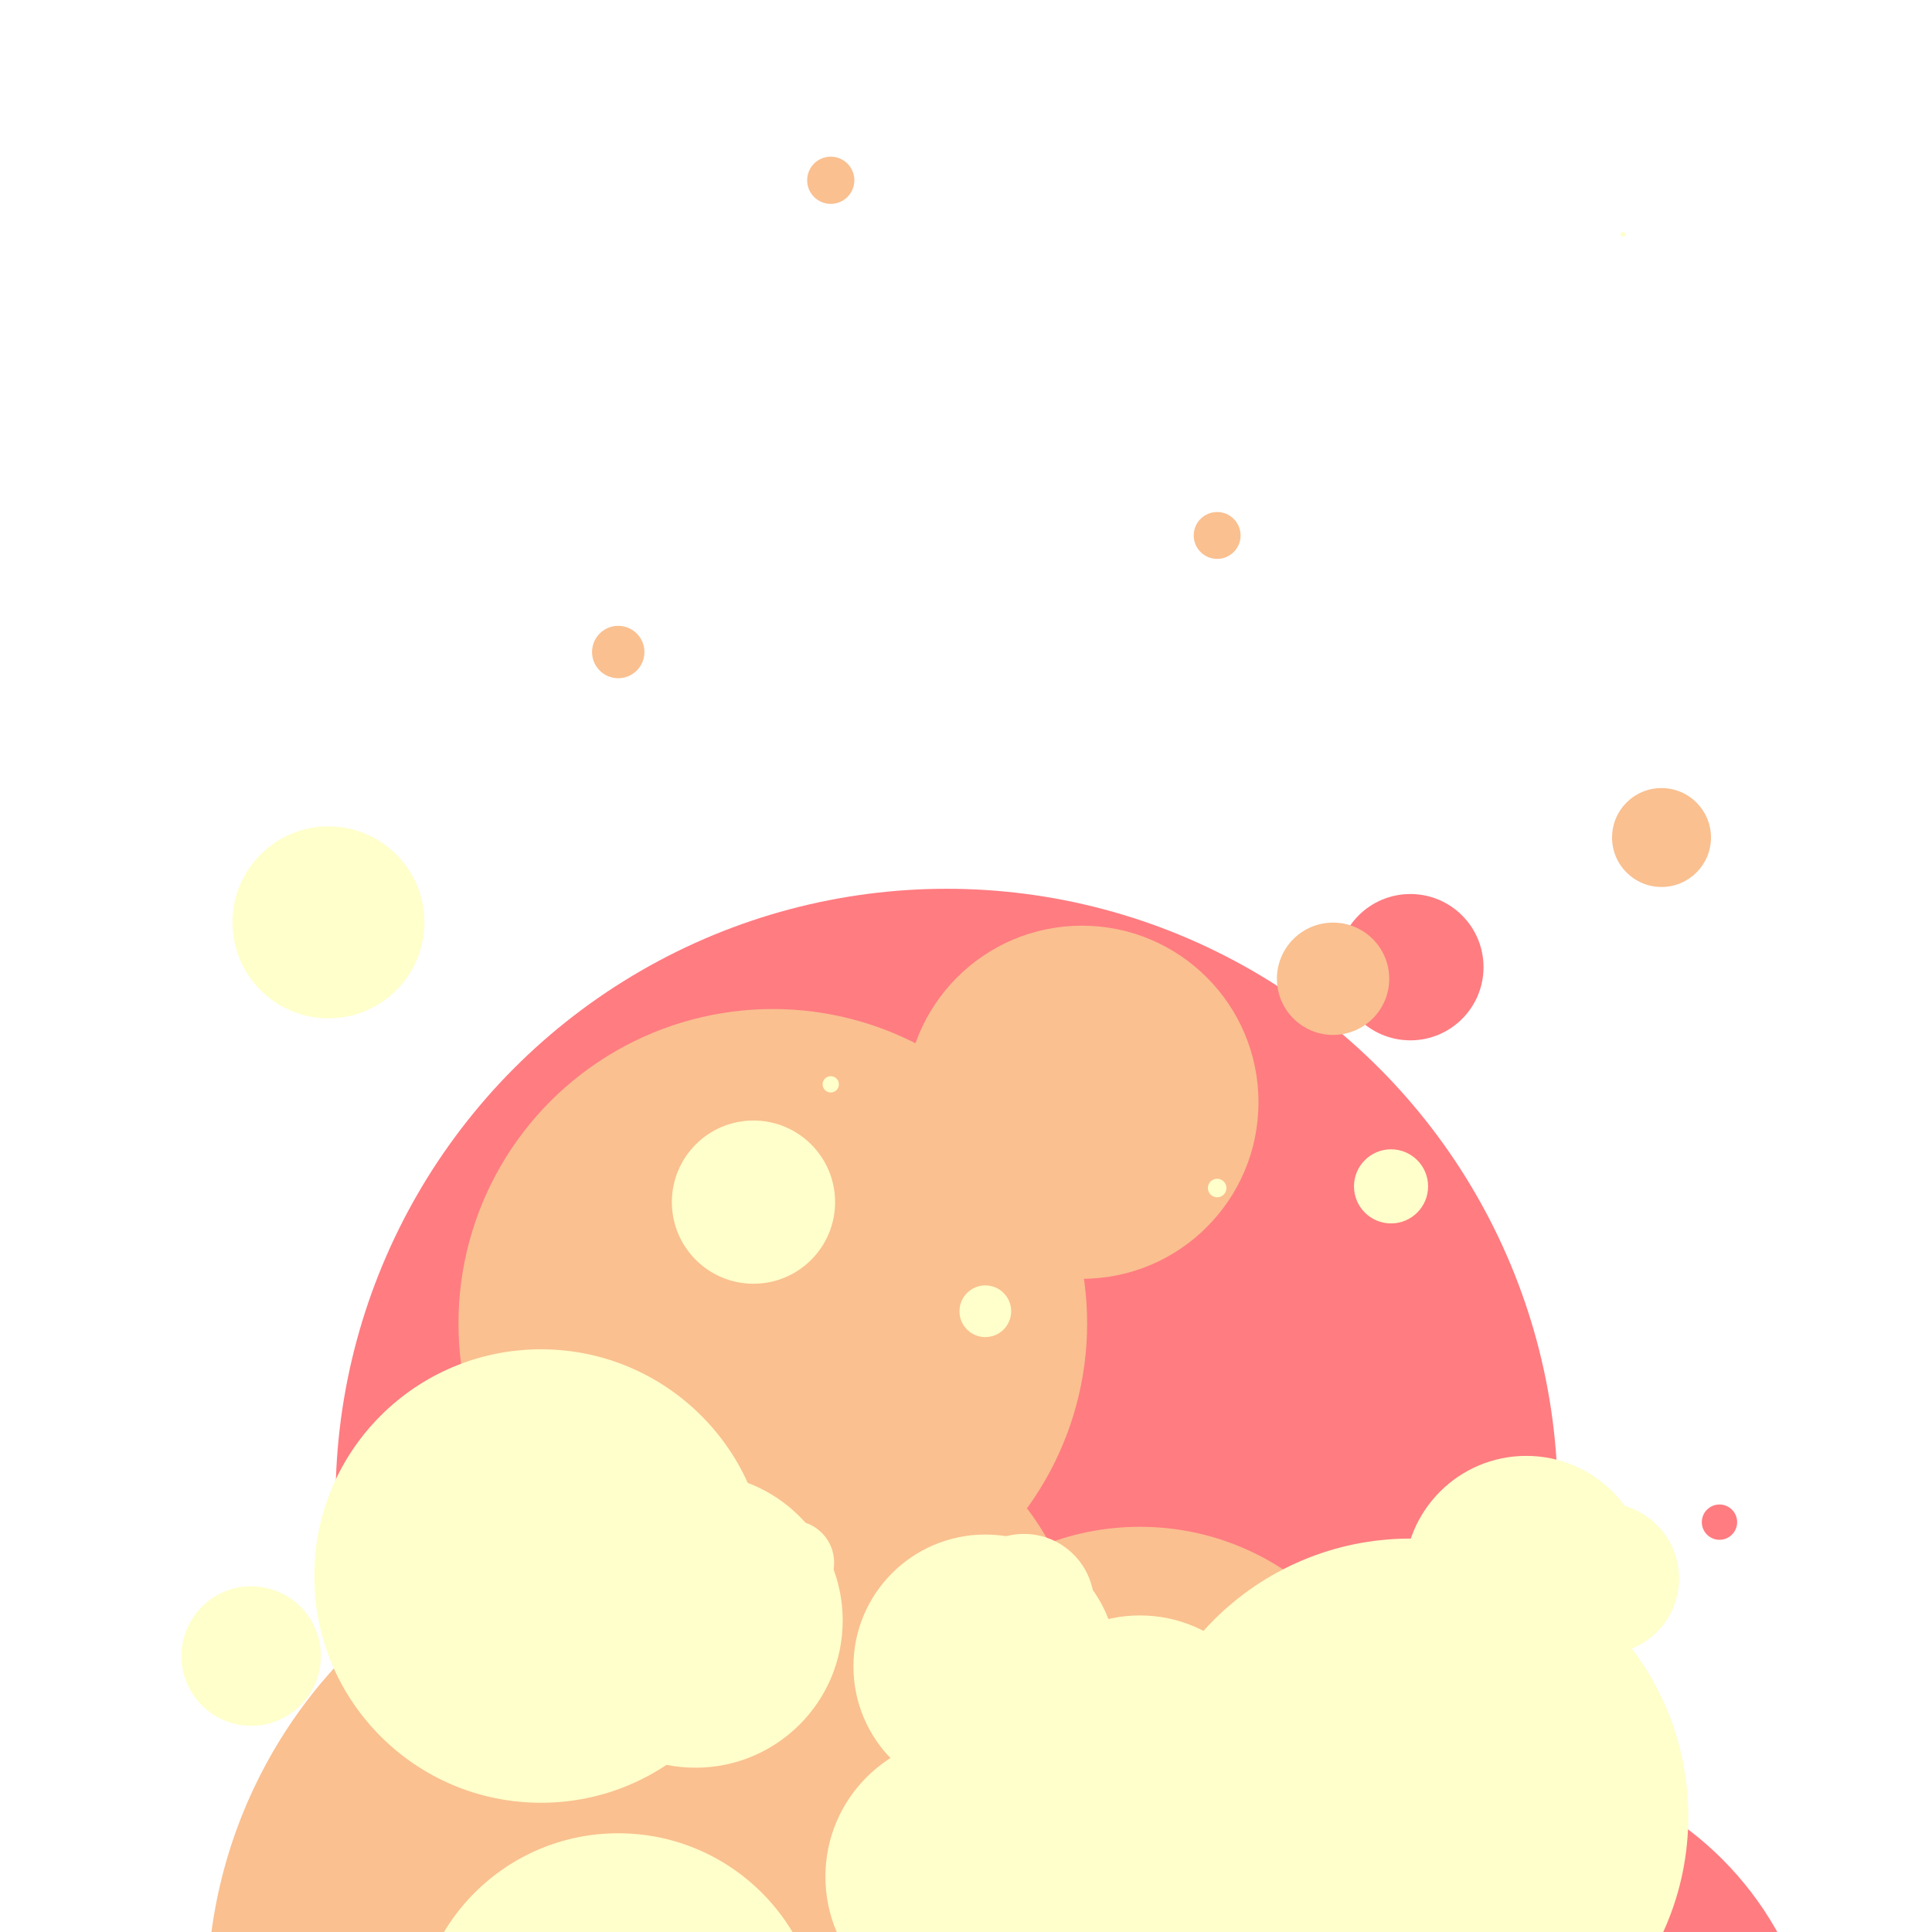 <svg xmlns="http://www.w3.org/2000/svg" class="lds-lava-lamp" width="80px" height="80px" viewBox="0 0 100 100" preserveAspectRatio="xMidYMid"><defs>
  <filter id="lds-lava-lamp-filterid-e55a95c41ce4a" filterUnits="userSpaceOnUse" x="0" y="0" width="100" height="100">
    <feGaussianBlur in="SourceGraphic" stdDeviation="3"/>
    <feColorMatrix type="matrix" values="1 0 0 0 0  0 1 0 0 0  0 0 1 0 0  0 0 0 10 -5"/>
  </filter>
</defs><g filter="url(#lds-lava-lamp-filterid-e55a95c41ce4a)"><circle cx="77" cy="108.374" r="17.174" fill="#ff7c81">
  <animate attributeName="cy" values="132.412;-7.073" keyTimes="0;1" dur="1s" repeatCount="indefinite" begin="-0.022s"/>
  <animate attributeName="r" values="23;0;0" keyTimes="0;0.68;1" dur="1s" repeatCount="indefinite" begin="-0.022s"/>
</circle><circle cx="77" cy="17.258" r="0" fill="#ff7c81">
  <animate attributeName="cy" values="122.369;-9.333" keyTimes="0;1" dur="1s" repeatCount="indefinite" begin="-0.648s"/>
  <animate attributeName="r" values="13;0;0" keyTimes="0;0.707;1" dur="1s" repeatCount="indefinite" begin="-0.648s"/>
</circle><circle cx="56" cy="11.728" r="0" fill="#ff7c81">
  <animate attributeName="cy" values="144.211;-26.096" keyTimes="0;1" dur="1s" repeatCount="indefinite" begin="-0.628s"/>
  <animate attributeName="r" values="33;0;0" keyTimes="0;0.639;1" dur="1s" repeatCount="indefinite" begin="-0.628s"/>
</circle><circle cx="50" cy="-37.336" r="0" fill="#ff7c81">
  <animate attributeName="cy" values="158.369;-48.061" keyTimes="0;1" dur="1s" repeatCount="indefinite" begin="-0.798s"/>
  <animate attributeName="r" values="54;0;0" keyTimes="0;0.643;1" dur="1s" repeatCount="indefinite" begin="-0.798s"/>
</circle><circle cx="30" cy="31.09" r="0" fill="#ff7c81">
  <animate attributeName="cy" values="146.991;-12.5" keyTimes="0;1" dur="1s" repeatCount="indefinite" begin="-0.577s"/>
  <animate attributeName="r" values="28;0;0" keyTimes="0;0.528;1" dur="1s" repeatCount="indefinite" begin="-0.577s"/>
</circle><circle cx="45" cy="81.062" r="9.384" fill="#ff7c81">
  <animate attributeName="cy" values="139.031;-13.903" keyTimes="0;1" dur="1s" repeatCount="indefinite" begin="-0.229s"/>
  <animate attributeName="r" values="28;0;0" keyTimes="0;0.57;1" dur="1s" repeatCount="indefinite" begin="-0.229s"/>
</circle><circle cx="53" cy="88.742" r="24.786" fill="#ff7c81">
  <animate attributeName="cy" values="165.198;-37.17" keyTimes="0;1" dur="1s" repeatCount="indefinite" begin="-0.228s"/>
  <animate attributeName="r" values="53;0;0" keyTimes="0;0.71;1" dur="1s" repeatCount="indefinite" begin="-0.228s"/>
</circle><circle cx="56" cy="-8.851" r="0.699" fill="#ff7c81">
  <animate attributeName="cy" values="126.666;-18.576" keyTimes="0;1" dur="1s" repeatCount="indefinite" begin="-0.783s"/>
  <animate attributeName="r" values="23;0;0" keyTimes="0;0.962;1" dur="1s" repeatCount="indefinite" begin="-0.783s"/>
</circle><circle cx="49" cy="77.634" r="31.631" fill="#ff7c81">
  <animate attributeName="cy" values="172.44;-53.107" keyTimes="0;1" dur="1s" repeatCount="indefinite" begin="-0.27s"/>
  <animate attributeName="r" values="57;0;0" keyTimes="0;0.944;1" dur="1s" repeatCount="indefinite" begin="-0.27s"/>
</circle><circle cx="49" cy="123.558" r="36.008" fill="#ff7c81">
  <animate attributeName="cy" values="156.08;-41.679" keyTimes="0;1" dur="1s" repeatCount="indefinite" begin="-0.014s"/>
  <animate attributeName="r" values="45;0;0" keyTimes="0;0.823;1" dur="1s" repeatCount="indefinite" begin="-0.014s"/>
</circle><circle cx="56" cy="144.904" r="37.798" fill="#ff7c81">
  <animate attributeName="cy" values="155.333;-33.911" keyTimes="0;1" dur="1s" repeatCount="indefinite" begin="-0.905s"/>
  <animate attributeName="r" values="41;0;0" keyTimes="0;0.706;1" dur="1s" repeatCount="indefinite" begin="-0.905s"/>
</circle><circle cx="57" cy="124.559" r="26.974" fill="#ff7c81">
  <animate attributeName="cy" values="140.877;-11.973" keyTimes="0;1" dur="1s" repeatCount="indefinite" begin="-0.957s"/>
  <animate attributeName="r" values="31;0;0" keyTimes="0;0.822;1" dur="1s" repeatCount="indefinite" begin="-0.957s"/>
</circle><circle cx="57" cy="2.343" r="0" fill="#ff7c81">
  <animate attributeName="cy" values="111.692;-4.471" keyTimes="0;1" dur="1s" repeatCount="indefinite" begin="-0.791s"/>
  <animate attributeName="r" values="5;0;0" keyTimes="0;0.667;1" dur="1s" repeatCount="indefinite" begin="-0.791s"/>
</circle><circle cx="50" cy="128.492" r="41.305" fill="#ff7c81">
  <animate attributeName="cy" values="156.83;-43.989" keyTimes="0;1" dur="1s" repeatCount="indefinite" begin="-0.991s"/>
  <animate attributeName="r" values="50;0;0" keyTimes="0;0.811;1" dur="1s" repeatCount="indefinite" begin="-0.991s"/>
</circle><circle cx="49" cy="120.728" r="32.611" fill="#ff7c81">
  <animate attributeName="cy" values="146.532;-25.515" keyTimes="0;1" dur="1s" repeatCount="indefinite" begin="-1s"/>
  <animate attributeName="r" values="43;0;0" keyTimes="0;0.621;1" dur="1s" repeatCount="indefinite" begin="-1s"/>
</circle><circle cx="45" cy="70.989" r="6.151" fill="#ff7c81">
  <animate attributeName="cy" values="131.138;-16.887" keyTimes="0;1" dur="1s" repeatCount="indefinite" begin="-0.256s"/>
  <animate attributeName="r" values="19;0;0" keyTimes="0;0.601;1" dur="1s" repeatCount="indefinite" begin="-0.256s"/>
</circle><circle cx="50" cy="-7.699" r="0" fill="#ff7c81">
  <animate attributeName="cy" values="157.268;-37.307" keyTimes="0;1" dur="1s" repeatCount="indefinite" begin="-0.698s"/>
  <animate attributeName="r" values="41;0;0" keyTimes="0;0.691;1" dur="1s" repeatCount="indefinite" begin="-0.698s"/>
</circle><circle cx="40" cy="138.847" r="33.555" fill="#ff7c81">
  <animate attributeName="cy" values="145.281;-16.831" keyTimes="0;1" dur="1s" repeatCount="indefinite" begin="-0.89s"/>
  <animate attributeName="r" values="35;0;0" keyTimes="0;0.962;1" dur="1s" repeatCount="indefinite" begin="-0.89s"/>
</circle><circle cx="52" cy="-15.668" r="0" fill="#ff7c81">
  <animate attributeName="cy" values="149.744;-29.044" keyTimes="0;1" dur="1s" repeatCount="indefinite" begin="-0.775s"/>
  <animate attributeName="r" values="47;0;0" keyTimes="0;0.784;1" dur="1s" repeatCount="indefinite" begin="-0.775s"/>
</circle><circle cx="89" cy="78.786" r="0.914" fill="#ff7c81">
  <animate attributeName="cy" values="122.734;12.295" keyTimes="0;1" dur="1s" repeatCount="indefinite" begin="-0.248s"/>
  <animate attributeName="r" values="3;0;0" keyTimes="0;0.572;1" dur="1s" repeatCount="indefinite" begin="-0.248s"/>
</circle><circle cx="67" cy="108.88" r="11.662" fill="#ff7c81">
  <animate attributeName="cy" values="124.953;-6.42" keyTimes="0;1" dur="1s" repeatCount="indefinite" begin="-0.972s"/>
  <animate attributeName="r" values="15;0;0" keyTimes="0;0.55;1" dur="1s" repeatCount="indefinite" begin="-0.972s"/>
</circle><circle cx="49" cy="81.288" r="19.736" fill="#ff7c81">
  <animate attributeName="cy" values="152.37;-34.736" keyTimes="0;1" dur="1s" repeatCount="indefinite" begin="-0.23s"/>
  <animate attributeName="r" values="52;0;0" keyTimes="0;0.612;1" dur="1s" repeatCount="indefinite" begin="-0.23s"/>
</circle><circle cx="51" cy="73.827" r="11.997" fill="#ff7c81">
  <animate attributeName="cy" values="155.269;-28.619" keyTimes="0;1" dur="1s" repeatCount="indefinite" begin="-0.293s"/>
  <animate attributeName="r" values="39;0;0" keyTimes="0;0.64;1" dur="1s" repeatCount="indefinite" begin="-0.293s"/>
</circle><circle cx="70" cy="-6.467" r="0" fill="#ff7c81">
  <animate attributeName="cy" values="125.98;-10.263" keyTimes="0;1" dur="1s" repeatCount="indefinite" begin="-0.822s"/>
  <animate attributeName="r" values="17;0;0" keyTimes="0;0.826;1" dur="1s" repeatCount="indefinite" begin="-0.822s"/>
</circle><circle cx="58" cy="117.798" r="22.676" fill="#ff7c81">
  <animate attributeName="cy" values="149.03;-17.557" keyTimes="0;1" dur="1s" repeatCount="indefinite" begin="-0.037s"/>
  <animate attributeName="r" values="31;0;0" keyTimes="0;0.698;1" dur="1s" repeatCount="indefinite" begin="-0.037s"/>
</circle><circle cx="23" cy="-1.035" r="0" fill="#ff7c81">
  <animate attributeName="cy" values="124.941;-6.86" keyTimes="0;1" dur="1s" repeatCount="indefinite" begin="-0.806s"/>
  <animate attributeName="r" values="13;0;0" keyTimes="0;0.792;1" dur="1s" repeatCount="indefinite" begin="-0.806s"/>
</circle><circle cx="62" cy="58.863" r="7.358" fill="#ff7c81">
  <animate attributeName="cy" values="137.059;-16.853" keyTimes="0;1" dur="1s" repeatCount="indefinite" begin="-0.358s"/>
  <animate attributeName="r" values="36;0;0" keyTimes="0;0.639;1" dur="1s" repeatCount="indefinite" begin="-0.358s"/>
</circle><circle cx="69" cy="106.266" r="6.339" fill="#ff7c81">
  <animate attributeName="cy" values="124.717;9.803" keyTimes="0;1" dur="1s" repeatCount="indefinite" begin="-0.011s"/>
  <animate attributeName="r" values="9;0;0" keyTimes="0;0.543;1" dur="1s" repeatCount="indefinite" begin="-0.011s"/>
</circle><circle cx="73" cy="50.061" r="3.787" fill="#ff7c81">
  <animate attributeName="cy" values="118.613;-5.137" keyTimes="0;1" dur="1s" repeatCount="indefinite" begin="-0.404s"/>
  <animate attributeName="r" values="18;0;0" keyTimes="0;0.702;1" dur="1s" repeatCount="indefinite" begin="-0.404s"/>
</circle><circle cx="50" cy="7.903" r="0" fill="#ff7c81">
  <animate attributeName="cy" values="173.329;-35.277" keyTimes="0;1" dur="1s" repeatCount="indefinite" begin="-0.643s"/>
  <animate attributeName="r" values="54;0;0" keyTimes="0;0.745;1" dur="1s" repeatCount="indefinite" begin="-0.643s"/>
</circle></g><g filter="url(#lds-lava-lamp-filterid-e55a95c41ce4a)"><circle cx="36" cy="93.629" r="5.631" fill="#fac090">
  <animate attributeName="cy" values="128.411;6.368" keyTimes="0;1" dur="1s" repeatCount="indefinite" begin="-0.135s"/>
  <animate attributeName="r" values="12;0;0" keyTimes="0;0.537;1" dur="1s" repeatCount="indefinite" begin="-0.135s"/>
</circle><circle cx="43" cy="31.242" r="0" fill="#fac090">
  <animate attributeName="cy" values="149.048;-21.043" keyTimes="0;1" dur="1s" repeatCount="indefinite" begin="-0.543s"/>
  <animate attributeName="r" values="30;0;0" keyTimes="0;0.664;1" dur="1s" repeatCount="indefinite" begin="-0.543s"/>
</circle><circle cx="27" cy="111.479" r="13.636" fill="#fac090">
  <animate attributeName="cy" values="122.602;-11.371" keyTimes="0;1" dur="1s" repeatCount="indefinite" begin="-0.933s"/>
  <animate attributeName="r" values="15;0;0" keyTimes="0;0.913;1" dur="1s" repeatCount="indefinite" begin="-0.933s"/>
</circle><circle cx="60" cy="113.367" r="25.338" fill="#fac090">
  <animate attributeName="cy" values="146.068;-28.608" keyTimes="0;1" dur="1s" repeatCount="indefinite" begin="-0.037s"/>
  <animate attributeName="r" values="35;0;0" keyTimes="0;0.678;1" dur="1s" repeatCount="indefinite" begin="-0.037s"/>
</circle><circle cx="21" cy="41.439" r="0" fill="#fac090">
  <animate attributeName="cy" values="111.926;4.266" keyTimes="0;1" dur="1s" repeatCount="indefinite" begin="-0.505s"/>
  <animate attributeName="r" values="3;0;0" keyTimes="0;0.541;1" dur="1s" repeatCount="indefinite" begin="-0.505s"/>
</circle><circle cx="34" cy="-5.436" r="0" fill="#fac090">
  <animate attributeName="cy" values="133.735;-7.682" keyTimes="0;1" dur="1s" repeatCount="indefinite" begin="-0.834s"/>
  <animate attributeName="r" values="18;0;0" keyTimes="0;0.503;1" dur="1s" repeatCount="indefinite" begin="-0.834s"/>
</circle><circle cx="56" cy="57.052" r="9.139" fill="#fac090">
  <animate attributeName="cy" values="151.212;-21.688" keyTimes="0;1" dur="1s" repeatCount="indefinite" begin="-0.395s"/>
  <animate attributeName="r" values="33;0;0" keyTimes="0;0.753;1" dur="1s" repeatCount="indefinite" begin="-0.395s"/>
</circle><circle cx="29" cy="16.235" r="0" fill="#fac090">
  <animate attributeName="cy" values="131.077;1.66" keyTimes="0;1" dur="1s" repeatCount="indefinite" begin="-0.737s"/>
  <animate attributeName="r" values="12;0;0" keyTimes="0;0.836;1" dur="1s" repeatCount="indefinite" begin="-0.737s"/>
</circle><circle cx="25" cy="82.401" r="6.325" fill="#fac090">
  <animate attributeName="cy" values="133.063;-10.815" keyTimes="0;1" dur="1s" repeatCount="indefinite" begin="-0.202s"/>
  <animate attributeName="r" values="21;0;0" keyTimes="0;0.504;1" dur="1s" repeatCount="indefinite" begin="-0.202s"/>
</circle><circle cx="59" cy="92.58" r="13.553" fill="#fac090">
  <animate attributeName="cy" values="129.69;-0.415" keyTimes="0;1" dur="1s" repeatCount="indefinite" begin="-0.135s"/>
  <animate attributeName="r" values="20;0;0" keyTimes="0;0.885;1" dur="1s" repeatCount="indefinite" begin="-0.135s"/>
</circle><circle cx="57" cy="20.596" r="0" fill="#fac090">
  <animate attributeName="cy" values="117.648;2.346" keyTimes="0;1" dur="1s" repeatCount="indefinite" begin="-0.692s"/>
  <animate attributeName="r" values="9;0;0" keyTimes="0;0.608;1" dur="1s" repeatCount="indefinite" begin="-0.692s"/>
</circle><circle cx="57" cy="118.214" r="16.197" fill="#fac090">
  <animate attributeName="cy" values="122.03;-0.311" keyTimes="0;1" dur="1s" repeatCount="indefinite" begin="-0.881s"/>
  <animate attributeName="r" values="17;0;0" keyTimes="0;0.66;1" dur="1s" repeatCount="indefinite" begin="-0.881s"/>
</circle><circle cx="44" cy="121.863" r="14.802" fill="#fac090">
  <animate attributeName="cy" values="123.225;-6.59" keyTimes="0;1" dur="1s" repeatCount="indefinite" begin="-0.86s"/>
  <animate attributeName="r" values="15;0;0" keyTimes="0;0.794;1" dur="1s" repeatCount="indefinite" begin="-0.86s"/>
</circle><circle cx="51" cy="87.317" r="7.484" fill="#fac090">
  <animate attributeName="cy" values="121.208;1.352" keyTimes="0;1" dur="1s" repeatCount="indefinite" begin="-0.133s"/>
  <animate attributeName="r" values="12;0;0" keyTimes="0;0.751;1" dur="1s" repeatCount="indefinite" begin="-0.133s"/>
</circle><circle cx="36" cy="103.341" r="25.277" fill="#fac090">
  <animate attributeName="cy" values="138.988;-30.799" keyTimes="0;1" dur="1s" repeatCount="indefinite" begin="-0.06s"/>
  <animate attributeName="r" values="32;0;0" keyTimes="0;0.999;1" dur="1s" repeatCount="indefinite" begin="-0.06s"/>
</circle><circle cx="32" cy="76.236" r="6.503" fill="#fac090">
  <animate attributeName="cy" values="139.694;-13.854" keyTimes="0;1" dur="1s" repeatCount="indefinite" begin="-0.263s"/>
  <animate attributeName="r" values="23;0;0" keyTimes="0;0.576;1" dur="1s" repeatCount="indefinite" begin="-0.263s"/>
</circle><circle cx="38" cy="112.389" r="18.071" fill="#fac090">
  <animate attributeName="cy" values="133.795;-5.826" keyTimes="0;1" dur="1s" repeatCount="indefinite" begin="-0.003s"/>
  <animate attributeName="r" values="22;0;0" keyTimes="0;0.859;1" dur="1s" repeatCount="indefinite" begin="-0.003s"/>
</circle><circle cx="63" cy="27.715" r="1.213" fill="#fac090">
  <animate attributeName="cy" values="136.812;-8.962" keyTimes="0;1" dur="1s" repeatCount="indefinite" begin="-0.598s"/>
  <animate attributeName="r" values="18;0;0" keyTimes="0;0.802;1" dur="1s" repeatCount="indefinite" begin="-0.598s"/>
</circle><circle cx="35" cy="97.518" r="12.205" fill="#fac090">
  <animate attributeName="cy" values="143.207;-11.808" keyTimes="0;1" dur="1s" repeatCount="indefinite" begin="-0.145s"/>
  <animate attributeName="r" values="26;0;0" keyTimes="0;0.555;1" dur="1s" repeatCount="indefinite" begin="-0.145s"/>
</circle><circle cx="64" cy="117.994" r="23.961" fill="#fac090">
  <animate attributeName="cy" values="152.321;-30.496" keyTimes="0;1" dur="1s" repeatCount="indefinite" begin="-0.038s"/>
  <animate attributeName="r" values="34;0;0" keyTimes="0;0.636;1" dur="1s" repeatCount="indefinite" begin="-0.038s"/>
</circle><circle cx="32" cy="33.749" r="1.356" fill="#fac090">
  <animate attributeName="cy" values="135.173;-8.331" keyTimes="0;1" dur="1s" repeatCount="indefinite" begin="-0.557s"/>
  <animate attributeName="r" values="17;0;0" keyTimes="0;0.768;1" dur="1s" repeatCount="indefinite" begin="-0.557s"/>
</circle><circle cx="43" cy="9.331" r="1.222" fill="#fac090">
  <animate attributeName="cy" values="150.956;-36.325" keyTimes="0;1" dur="1s" repeatCount="indefinite" begin="-0.606s"/>
  <animate attributeName="r" values="40;0;0" keyTimes="0;0.78;1" dur="1s" repeatCount="indefinite" begin="-0.606s"/>
</circle><circle cx="77" cy="114.484" r="9.988" fill="#fac090">
  <animate attributeName="cy" values="114.616;4.872" keyTimes="0;1" dur="1s" repeatCount="indefinite" begin="-0.851s"/>
  <animate attributeName="r" values="10;0;0" keyTimes="0;0.984;1" dur="1s" repeatCount="indefinite" begin="-0.851s"/>
</circle><circle cx="48" cy="63.022" r="3.693" fill="#fac090">
  <animate attributeName="cy" values="121.274;-9.177" keyTimes="0;1" dur="1s" repeatCount="indefinite" begin="-0.297s"/>
  <animate attributeName="r" values="10;0;0" keyTimes="0;0.708;1" dur="1s" repeatCount="indefinite" begin="-0.297s"/>
</circle><circle cx="86" cy="43.35" r="2.56" fill="#fac090">
  <animate attributeName="cy" values="117.389;-0.024" keyTimes="0;1" dur="1s" repeatCount="indefinite" begin="-0.481s"/>
  <animate attributeName="r" values="9;0;0" keyTimes="0;0.881;1" dur="1s" repeatCount="indefinite" begin="-0.481s"/>
</circle><circle cx="42" cy="86.555" r="14.016" fill="#fac090">
  <animate attributeName="cy" values="148.733;-13.787" keyTimes="0;1" dur="1s" repeatCount="indefinite" begin="-0.233s"/>
  <animate attributeName="r" values="31;0;0" keyTimes="0;0.698;1" dur="1s" repeatCount="indefinite" begin="-0.233s"/>
</circle><circle cx="41" cy="112.806" r="5.566" fill="#fac090">
  <animate attributeName="cy" values="119.714;4.237" keyTimes="0;1" dur="1s" repeatCount="indefinite" begin="-0.91s"/>
  <animate attributeName="r" values="6;0;0" keyTimes="0;0.827;1" dur="1s" repeatCount="indefinite" begin="-0.91s"/>
</circle><circle cx="69" cy="50.661" r="2.907" fill="#fac090">
  <animate attributeName="cy" values="125.326;-3.743" keyTimes="0;1" dur="1s" repeatCount="indefinite" begin="-0.428s"/>
  <animate attributeName="r" values="9;0;0" keyTimes="0;0.854;1" dur="1s" repeatCount="indefinite" begin="-0.428s"/>
</circle><circle cx="40" cy="68.497" r="16.27" fill="#fac090">
  <animate attributeName="cy" values="136.599;-14.107" keyTimes="0;1" dur="1s" repeatCount="indefinite" begin="-0.302s"/>
  <animate attributeName="r" values="32;0;0" keyTimes="0;0.919;1" dur="1s" repeatCount="indefinite" begin="-0.302s"/>
</circle><circle cx="38" cy="-1.315" r="0" fill="#fac090">
  <animate attributeName="cy" values="150.575;-20.822" keyTimes="0;1" dur="1s" repeatCount="indefinite" begin="-0.736s"/>
  <animate attributeName="r" values="34;0;0" keyTimes="0;0.802;1" dur="1s" repeatCount="indefinite" begin="-0.736s"/>
</circle></g><g filter="url(#lds-lava-lamp-filterid-e55a95c41ce4a)"><circle cx="93" cy="107.95" r="4.946" fill="#ffffcb">
  <animate attributeName="cy" values="108.912;10.599" keyTimes="0;1" dur="1s" repeatCount="indefinite" begin="-0.86s"/>
  <animate attributeName="r" values="5;0;0" keyTimes="0;0.901;1" dur="1s" repeatCount="indefinite" begin="-0.86s"/>
</circle><circle cx="11" cy="15.317" r="0" fill="#ffffcb">
  <animate attributeName="cy" values="109.103;-8.093" keyTimes="0;1" dur="1s" repeatCount="indefinite" begin="-0.65s"/>
  <animate attributeName="r" values="9;0;0" keyTimes="0;0.741;1" dur="1s" repeatCount="indefinite" begin="-0.65s"/>
</circle><circle cx="56" cy="28.661" r="0" fill="#ffffcb">
  <animate attributeName="cy" values="116.644;11.226" keyTimes="0;1" dur="1s" repeatCount="indefinite" begin="-0.685s"/>
  <animate attributeName="r" values="6;0;0" keyTimes="0;0.716;1" dur="1s" repeatCount="indefinite" begin="-0.685s"/>
</circle><circle cx="53" cy="83.029" r="3.633" fill="#ffffcb">
  <animate attributeName="cy" values="117.978;-1.32" keyTimes="0;1" dur="1s" repeatCount="indefinite" begin="-0.143s"/>
  <animate attributeName="r" values="6;0;0" keyTimes="0;0.743;1" dur="1s" repeatCount="indefinite" begin="-0.143s"/>
</circle><circle cx="39" cy="62.222" r="4.224" fill="#ffffcb">
  <animate attributeName="cy" values="127.899;-3.188" keyTimes="0;1" dur="1s" repeatCount="indefinite" begin="-0.351s"/>
  <animate attributeName="r" values="10;0;0" keyTimes="0;0.867;1" dur="1s" repeatCount="indefinite" begin="-0.351s"/>
</circle><circle cx="43" cy="56.125" r="0.422" fill="#ffffcb">
  <animate attributeName="cy" values="119.291;6.855" keyTimes="0;1" dur="1s" repeatCount="indefinite" begin="-0.412s"/>
  <animate attributeName="r" values="9;0;0" keyTimes="0;0.589;1" dur="1s" repeatCount="indefinite" begin="-0.412s"/>
</circle><circle cx="87" cy="19.159" r="0" fill="#ffffcb">
  <animate attributeName="cy" values="127.755;-2.025" keyTimes="0;1" dur="1s" repeatCount="indefinite" begin="-0.687s"/>
  <animate attributeName="r" values="12;0;0" keyTimes="0;0.533;1" dur="1s" repeatCount="indefinite" begin="-0.687s"/>
</circle><circle cx="83" cy="81.703" r="3.91" fill="#ffffcb">
  <animate attributeName="cy" values="130.6;-0.079" keyTimes="0;1" dur="1s" repeatCount="indefinite" begin="-0.224s"/>
  <animate attributeName="r" values="12;0;0" keyTimes="0;0.555;1" dur="1s" repeatCount="indefinite" begin="-0.224s"/>
</circle><circle cx="28" cy="81.575" r="11.736" fill="#ffffcb">
  <animate attributeName="cy" values="123.34;-15.144" keyTimes="0;1" dur="1s" repeatCount="indefinite" begin="-0.152s"/>
  <animate attributeName="r" values="17;0;0" keyTimes="0;0.974;1" dur="1s" repeatCount="indefinite" begin="-0.152s"/>
</circle><circle cx="51" cy="67.87" r="1.338" fill="#ffffcb">
  <animate attributeName="cy" values="118.932;12.269" keyTimes="0;1" dur="1s" repeatCount="indefinite" begin="-0.329s"/>
  <animate attributeName="r" values="6;0;0" keyTimes="0;0.616;1" dur="1s" repeatCount="indefinite" begin="-0.329s"/>
</circle><circle cx="59" cy="90.786" r="7.171" fill="#ffffcb">
  <animate attributeName="cy" values="125.644;2.376" keyTimes="0;1" dur="1s" repeatCount="indefinite" begin="-0.133s"/>
  <animate attributeName="r" values="13;0;0" keyTimes="0;0.631;1" dur="1s" repeatCount="indefinite" begin="-0.133s"/>
</circle><circle cx="56" cy="108.694" r="13.777" fill="#ffffcb">
  <animate attributeName="cy" values="126.455;-3.876" keyTimes="0;1" dur="1s" repeatCount="indefinite" begin="-0.986s"/>
  <animate attributeName="r" values="18;0;0" keyTimes="0;0.581;1" dur="1s" repeatCount="indefinite" begin="-0.986s"/>
</circle><circle cx="70" cy="103.255" r="11.977" fill="#ffffcb">
  <animate attributeName="cy" values="137.222;-9.282" keyTimes="0;1" dur="1s" repeatCount="indefinite" begin="-0.082s"/>
  <animate attributeName="r" values="18;0;0" keyTimes="0;0.693;1" dur="1s" repeatCount="indefinite" begin="-0.082s"/>
</circle><circle cx="50" cy="97.134" r="7.277" fill="#ffffcb">
  <animate attributeName="cy" values="111.862;3.847" keyTimes="0;1" dur="1s" repeatCount="indefinite" begin="-0.986s"/>
  <animate attributeName="r" values="10;0;0" keyTimes="0;0.501;1" dur="1s" repeatCount="indefinite" begin="-0.986s"/>
</circle><circle cx="13" cy="85.717" r="3.61" fill="#ffffcb">
  <animate attributeName="cy" values="119.315;8.305" keyTimes="0;1" dur="1s" repeatCount="indefinite" begin="-0.153s"/>
  <animate attributeName="r" values="6;0;0" keyTimes="0;0.76;1" dur="1s" repeatCount="indefinite" begin="-0.153s"/>
</circle><circle cx="79" cy="56.505" r="0" fill="#ffffcb">
  <animate attributeName="cy" values="108.453;11.046" keyTimes="0;1" dur="1s" repeatCount="indefinite" begin="-0.383s"/>
  <animate attributeName="r" values="5;0;0" keyTimes="0;0.501;1" dur="1s" repeatCount="indefinite" begin="-0.383s"/>
</circle><circle cx="72" cy="61.406" r="1.918" fill="#ffffcb">
  <animate attributeName="cy" values="111.187;7.766" keyTimes="0;1" dur="1s" repeatCount="indefinite" begin="-0.331s"/>
  <animate attributeName="r" values="4;0;0" keyTimes="0;0.925;1" dur="1s" repeatCount="indefinite" begin="-0.331s"/>
</circle><circle cx="51" cy="86.254" r="6.826" fill="#ffffcb">
  <animate attributeName="cy" values="125.719;-0.938" keyTimes="0;1" dur="1s" repeatCount="indefinite" begin="-0.162s"/>
  <animate attributeName="r" values="16;0;0" keyTimes="0;0.543;1" dur="1s" repeatCount="indefinite" begin="-0.162s"/>
</circle><circle cx="60" cy="53.132" r="0" fill="#ffffcb">
  <animate attributeName="cy" values="127.675;-8.393" keyTimes="0;1" dur="1s" repeatCount="indefinite" begin="-0.398s"/>
  <animate attributeName="r" values="20;0;0" keyTimes="0;0.524;1" dur="1s" repeatCount="indefinite" begin="-0.398s"/>
</circle><circle cx="92" cy="8.537" r="0" fill="#ffffcb">
  <animate attributeName="cy" values="106.734;6.969" keyTimes="0;1" dur="1s" repeatCount="indefinite" begin="-0.834s"/>
  <animate attributeName="r" values="5;0;0" keyTimes="0;0.809;1" dur="1s" repeatCount="indefinite" begin="-0.834s"/>
</circle><circle cx="36" cy="83.878" r="7.618" fill="#ffffcb">
  <animate attributeName="cy" values="119.4;0.631" keyTimes="0;1" dur="1s" repeatCount="indefinite" begin="-0.149s"/>
  <animate attributeName="r" values="17;0;0" keyTimes="0;0.542;1" dur="1s" repeatCount="indefinite" begin="-0.149s"/>
</circle><circle cx="84" cy="12.131" r="0.125" fill="#ffffcb">
  <animate attributeName="cy" values="108.341;-0.913" keyTimes="0;1" dur="1s" repeatCount="indefinite" begin="-0.731s"/>
  <animate attributeName="r" values="3;0;0" keyTimes="0;0.919;1" dur="1s" repeatCount="indefinite" begin="-0.731s"/>
</circle><circle cx="32" cy="105.4" r="10.51" fill="#ffffcb">
  <animate attributeName="cy" values="115.199;-8.659" keyTimes="0;1" dur="1s" repeatCount="indefinite" begin="-0.929s"/>
  <animate attributeName="r" values="12;0;0" keyTimes="0;0.637;1" dur="1s" repeatCount="indefinite" begin="-0.929s"/>
</circle><circle cx="63" cy="61.492" r="0.48" fill="#ffffcb">
  <animate attributeName="cy" values="104.659;15.641" keyTimes="0;1" dur="1s" repeatCount="indefinite" begin="-0.335s"/>
  <animate attributeName="r" values="3;0;0" keyTimes="0;0.577;1" dur="1s" repeatCount="indefinite" begin="-0.335s"/>
</circle><circle cx="73" cy="94.022" r="14.386" fill="#ffffcb">
  <animate attributeName="cy" values="119.845;-5.763" keyTimes="0;1" dur="1s" repeatCount="indefinite" begin="-0.056s"/>
  <animate attributeName="r" values="19;0;0" keyTimes="0;0.847;1" dur="1s" repeatCount="indefinite" begin="-0.056s"/>
</circle><circle cx="62" cy="96.82" r="9.624" fill="#ffffcb">
  <animate attributeName="cy" values="116.646;-2.911" keyTimes="0;1" dur="1s" repeatCount="indefinite" begin="-0.016s"/>
  <animate attributeName="r" values="13;0;0" keyTimes="0;0.639;1" dur="1s" repeatCount="indefinite" begin="-0.016s"/>
</circle><circle cx="41" cy="80.88" r="2.175" fill="#ffffcb">
  <animate attributeName="cy" values="121.61;12.856" keyTimes="0;1" dur="1s" repeatCount="indefinite" begin="-0.224s"/>
  <animate attributeName="r" values="4;0;0" keyTimes="0;0.821;1" dur="1s" repeatCount="indefinite" begin="-0.224s"/>
</circle><circle cx="50" cy="5.781" r="0" fill="#ffffcb">
  <animate attributeName="cy" values="119.586;-3.393" keyTimes="0;1" dur="1s" repeatCount="indefinite" begin="-0.775s"/>
  <animate attributeName="r" values="12;0;0" keyTimes="0;0.727;1" dur="1s" repeatCount="indefinite" begin="-0.775s"/>
</circle><circle cx="79" cy="81.667" r="6.311" fill="#ffffcb">
  <animate attributeName="cy" values="126.518;-0.048" keyTimes="0;1" dur="1s" repeatCount="indefinite" begin="-0.204s"/>
  <animate attributeName="r" values="11;0;0" keyTimes="0;0.831;1" dur="1s" repeatCount="indefinite" begin="-0.204s"/>
</circle><circle cx="17" cy="47.741" r="4.968" fill="#ffffcb">
  <animate attributeName="cy" values="132.884;3.575" keyTimes="0;1" dur="1s" repeatCount="indefinite" begin="-0.508s"/>
  <animate attributeName="r" values="16;0;0" keyTimes="0;0.955;1" dur="1s" repeatCount="indefinite" begin="-0.508s"/>
</circle></g></svg>